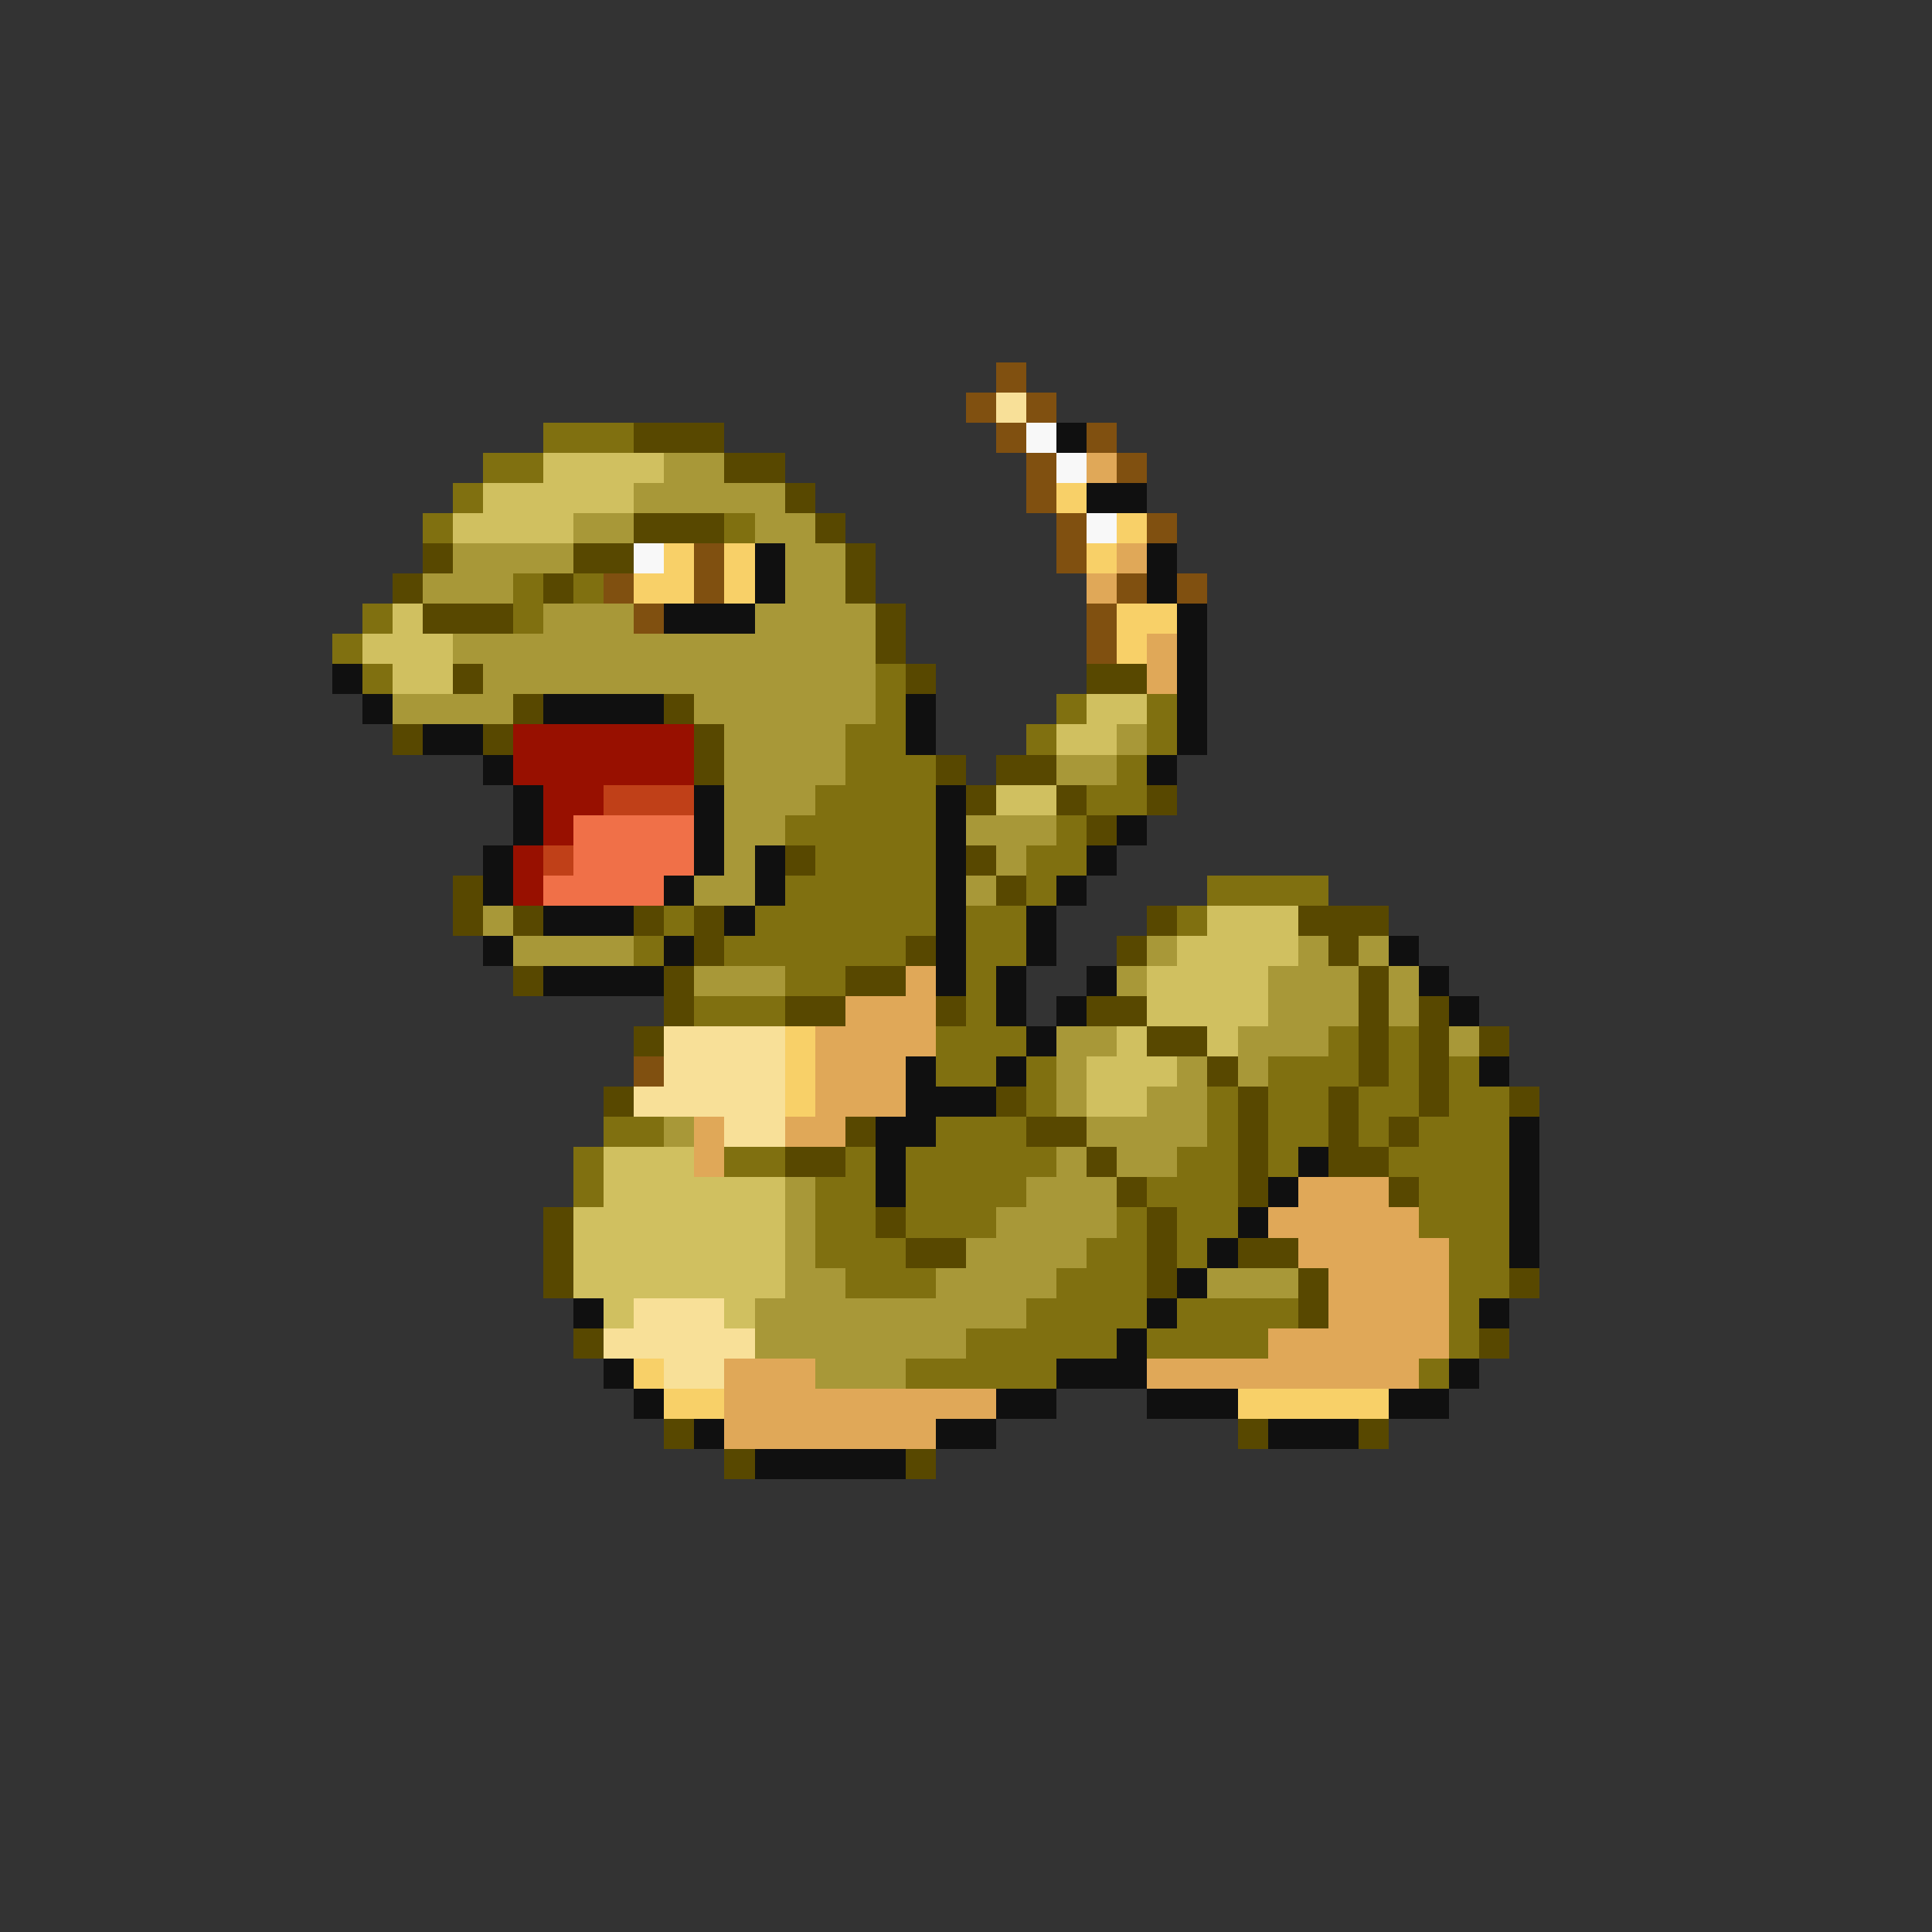 <svg xmlns="http://www.w3.org/2000/svg" viewBox="0 -0.5 64 64" shape-rendering="crispEdges">
<rect x="0" y="-0.5" width="64" height="64" fill="#333333" stroke="none"/>
<path stroke="#805010" d="M33 12h1M32 13h1M34 13h1M33 14h1M36 14h1M34 15h1M37 15h1M34 16h1M35 17h1M38 17h1M23 18h1M35 18h1M20 19h1M23 19h1M37 19h1M39 19h1M21 20h1M36 20h1M36 21h1M21 35h1" />
<path stroke="#f8e098" d="M33 13h1M22 34h4M22 35h4M21 36h5M24 37h2M21 43h3M20 44h5M22 45h2" />
<path stroke="#807010" d="M18 14h3M16 15h2M15 16h1M14 17h1M24 17h1M17 19h1M19 19h1M12 20h1M17 20h1M11 21h1M12 22h1M29 22h1M29 23h1M35 23h1M38 23h1M28 24h2M34 24h1M38 24h1M28 25h3M37 25h1M27 26h4M36 26h2M26 27h5M35 27h1M27 28h4M34 28h2M26 29h5M34 29h1M40 29h4M22 30h1M25 30h6M32 30h2M39 30h1M21 31h1M24 31h6M32 31h2M26 32h2M32 32h1M23 33h3M32 33h1M31 34h3M44 34h1M46 34h1M31 35h2M34 35h1M42 35h3M46 35h1M48 35h1M34 36h1M40 36h1M42 36h2M45 36h2M48 36h2M20 37h2M31 37h3M40 37h1M42 37h2M45 37h1M47 37h3M19 38h1M24 38h2M28 38h1M30 38h5M39 38h2M42 38h1M46 38h4M19 39h1M27 39h2M30 39h4M38 39h3M47 39h3M27 40h2M30 40h3M37 40h1M39 40h2M47 40h3M27 41h3M36 41h2M39 41h1M48 41h2M28 42h3M35 42h3M48 42h2M34 43h4M39 43h4M48 43h1M32 44h5M38 44h4M48 44h1M30 45h5M47 45h1" />
<path stroke="#584800" d="M21 14h3M24 15h2M26 16h1M21 17h3M27 17h1M14 18h1M19 18h2M28 18h1M13 19h1M18 19h1M28 19h1M14 20h3M29 20h1M29 21h1M15 22h1M30 22h1M36 22h2M17 23h1M22 23h1M13 24h1M16 24h1M23 24h1M23 25h1M31 25h1M33 25h2M32 26h1M35 26h1M38 26h1M36 27h1M26 28h1M32 28h1M15 29h1M33 29h1M15 30h1M17 30h1M21 30h1M23 30h1M38 30h1M43 30h3M23 31h1M30 31h1M37 31h1M44 31h1M17 32h1M22 32h1M28 32h2M45 32h1M22 33h1M26 33h2M31 33h1M36 33h2M45 33h1M47 33h1M21 34h1M38 34h2M45 34h1M47 34h1M49 34h1M40 35h1M45 35h1M47 35h1M20 36h1M33 36h1M41 36h1M44 36h1M47 36h1M50 36h1M28 37h1M34 37h2M41 37h1M44 37h1M46 37h1M26 38h2M36 38h1M41 38h1M44 38h2M37 39h1M41 39h1M46 39h1M18 40h1M29 40h1M38 40h1M18 41h1M30 41h2M38 41h1M41 41h2M18 42h1M38 42h1M43 42h1M50 42h1M43 43h1M19 44h1M49 44h1M22 47h1M41 47h1M45 47h1M24 48h1M30 48h1" />
<path stroke="#f8f8f8" d="M34 14h1M35 15h1M36 17h1M21 18h1" />
<path stroke="#101010" d="M35 14h1M36 16h2M25 18h1M38 18h1M25 19h1M38 19h1M22 20h3M39 20h1M39 21h1M11 22h1M39 22h1M12 23h1M18 23h4M30 23h1M39 23h1M14 24h2M30 24h1M39 24h1M16 25h1M38 25h1M17 26h1M23 26h1M31 26h1M17 27h1M23 27h1M31 27h1M37 27h1M16 28h1M23 28h1M25 28h1M31 28h1M36 28h1M16 29h1M22 29h1M25 29h1M31 29h1M35 29h1M18 30h3M24 30h1M31 30h1M34 30h1M16 31h1M22 31h1M31 31h1M34 31h1M46 31h1M18 32h4M31 32h1M33 32h1M36 32h1M47 32h1M33 33h1M35 33h1M48 33h1M34 34h1M30 35h1M33 35h1M49 35h1M30 36h3M29 37h2M50 37h1M29 38h1M43 38h1M50 38h1M29 39h1M42 39h1M50 39h1M41 40h1M50 40h1M40 41h1M50 41h1M39 42h1M19 43h1M38 43h1M49 43h1M37 44h1M20 45h1M35 45h3M48 45h1M21 46h1M33 46h2M38 46h3M46 46h2M23 47h1M31 47h2M42 47h3M25 48h5" />
<path stroke="#d0c060" d="M18 15h4M16 16h5M15 17h4M13 20h1M12 21h3M13 22h2M36 23h2M35 24h2M33 26h2M40 30h3M39 31h4M38 32h4M38 33h4M37 34h1M40 34h1M36 35h3M36 36h2M20 38h3M20 39h6M19 40h7M19 41h7M19 42h7M20 43h1M24 43h1" />
<path stroke="#a89838" d="M22 15h2M21 16h5M19 17h2M25 17h2M15 18h4M26 18h2M14 19h3M26 19h2M18 20h3M25 20h4M15 21h14M16 22h13M13 23h4M23 23h6M24 24h4M37 24h1M24 25h4M35 25h2M24 26h3M24 27h2M32 27h3M24 28h1M33 28h1M23 29h2M32 29h1M16 30h1M17 31h4M38 31h1M43 31h1M45 31h1M23 32h3M37 32h1M42 32h3M46 32h1M42 33h3M46 33h1M35 34h2M41 34h3M48 34h1M35 35h1M39 35h1M41 35h1M35 36h1M38 36h2M22 37h1M36 37h4M35 38h1M37 38h2M26 39h1M34 39h3M26 40h1M33 40h4M26 41h1M32 41h4M26 42h2M31 42h4M40 42h3M25 43h9M25 44h7M27 45h3" />
<path stroke="#e0a858" d="M36 15h1M37 18h1M36 19h1M38 21h1M38 22h1M30 32h1M28 33h3M27 34h4M27 35h3M27 36h3M23 37h1M26 37h2M23 38h1M43 39h3M42 40h5M43 41h5M44 42h4M44 43h4M42 44h6M24 45h3M38 45h9M24 46h9M24 47h7" />
<path stroke="#f8d068" d="M35 16h1M37 17h1M22 18h1M24 18h1M36 18h1M21 19h2M24 19h1M37 20h2M37 21h1M26 34h1M26 35h1M26 36h1M21 45h1M22 46h2M41 46h5" />
<path stroke="#981000" d="M17 24h6M17 25h6M18 26h2M18 27h1M17 28h1M17 29h1" />
<path stroke="#c04018" d="M20 26h3M18 28h1" />
<path stroke="#f07048" d="M19 27h4M19 28h4M18 29h4" />
</svg>